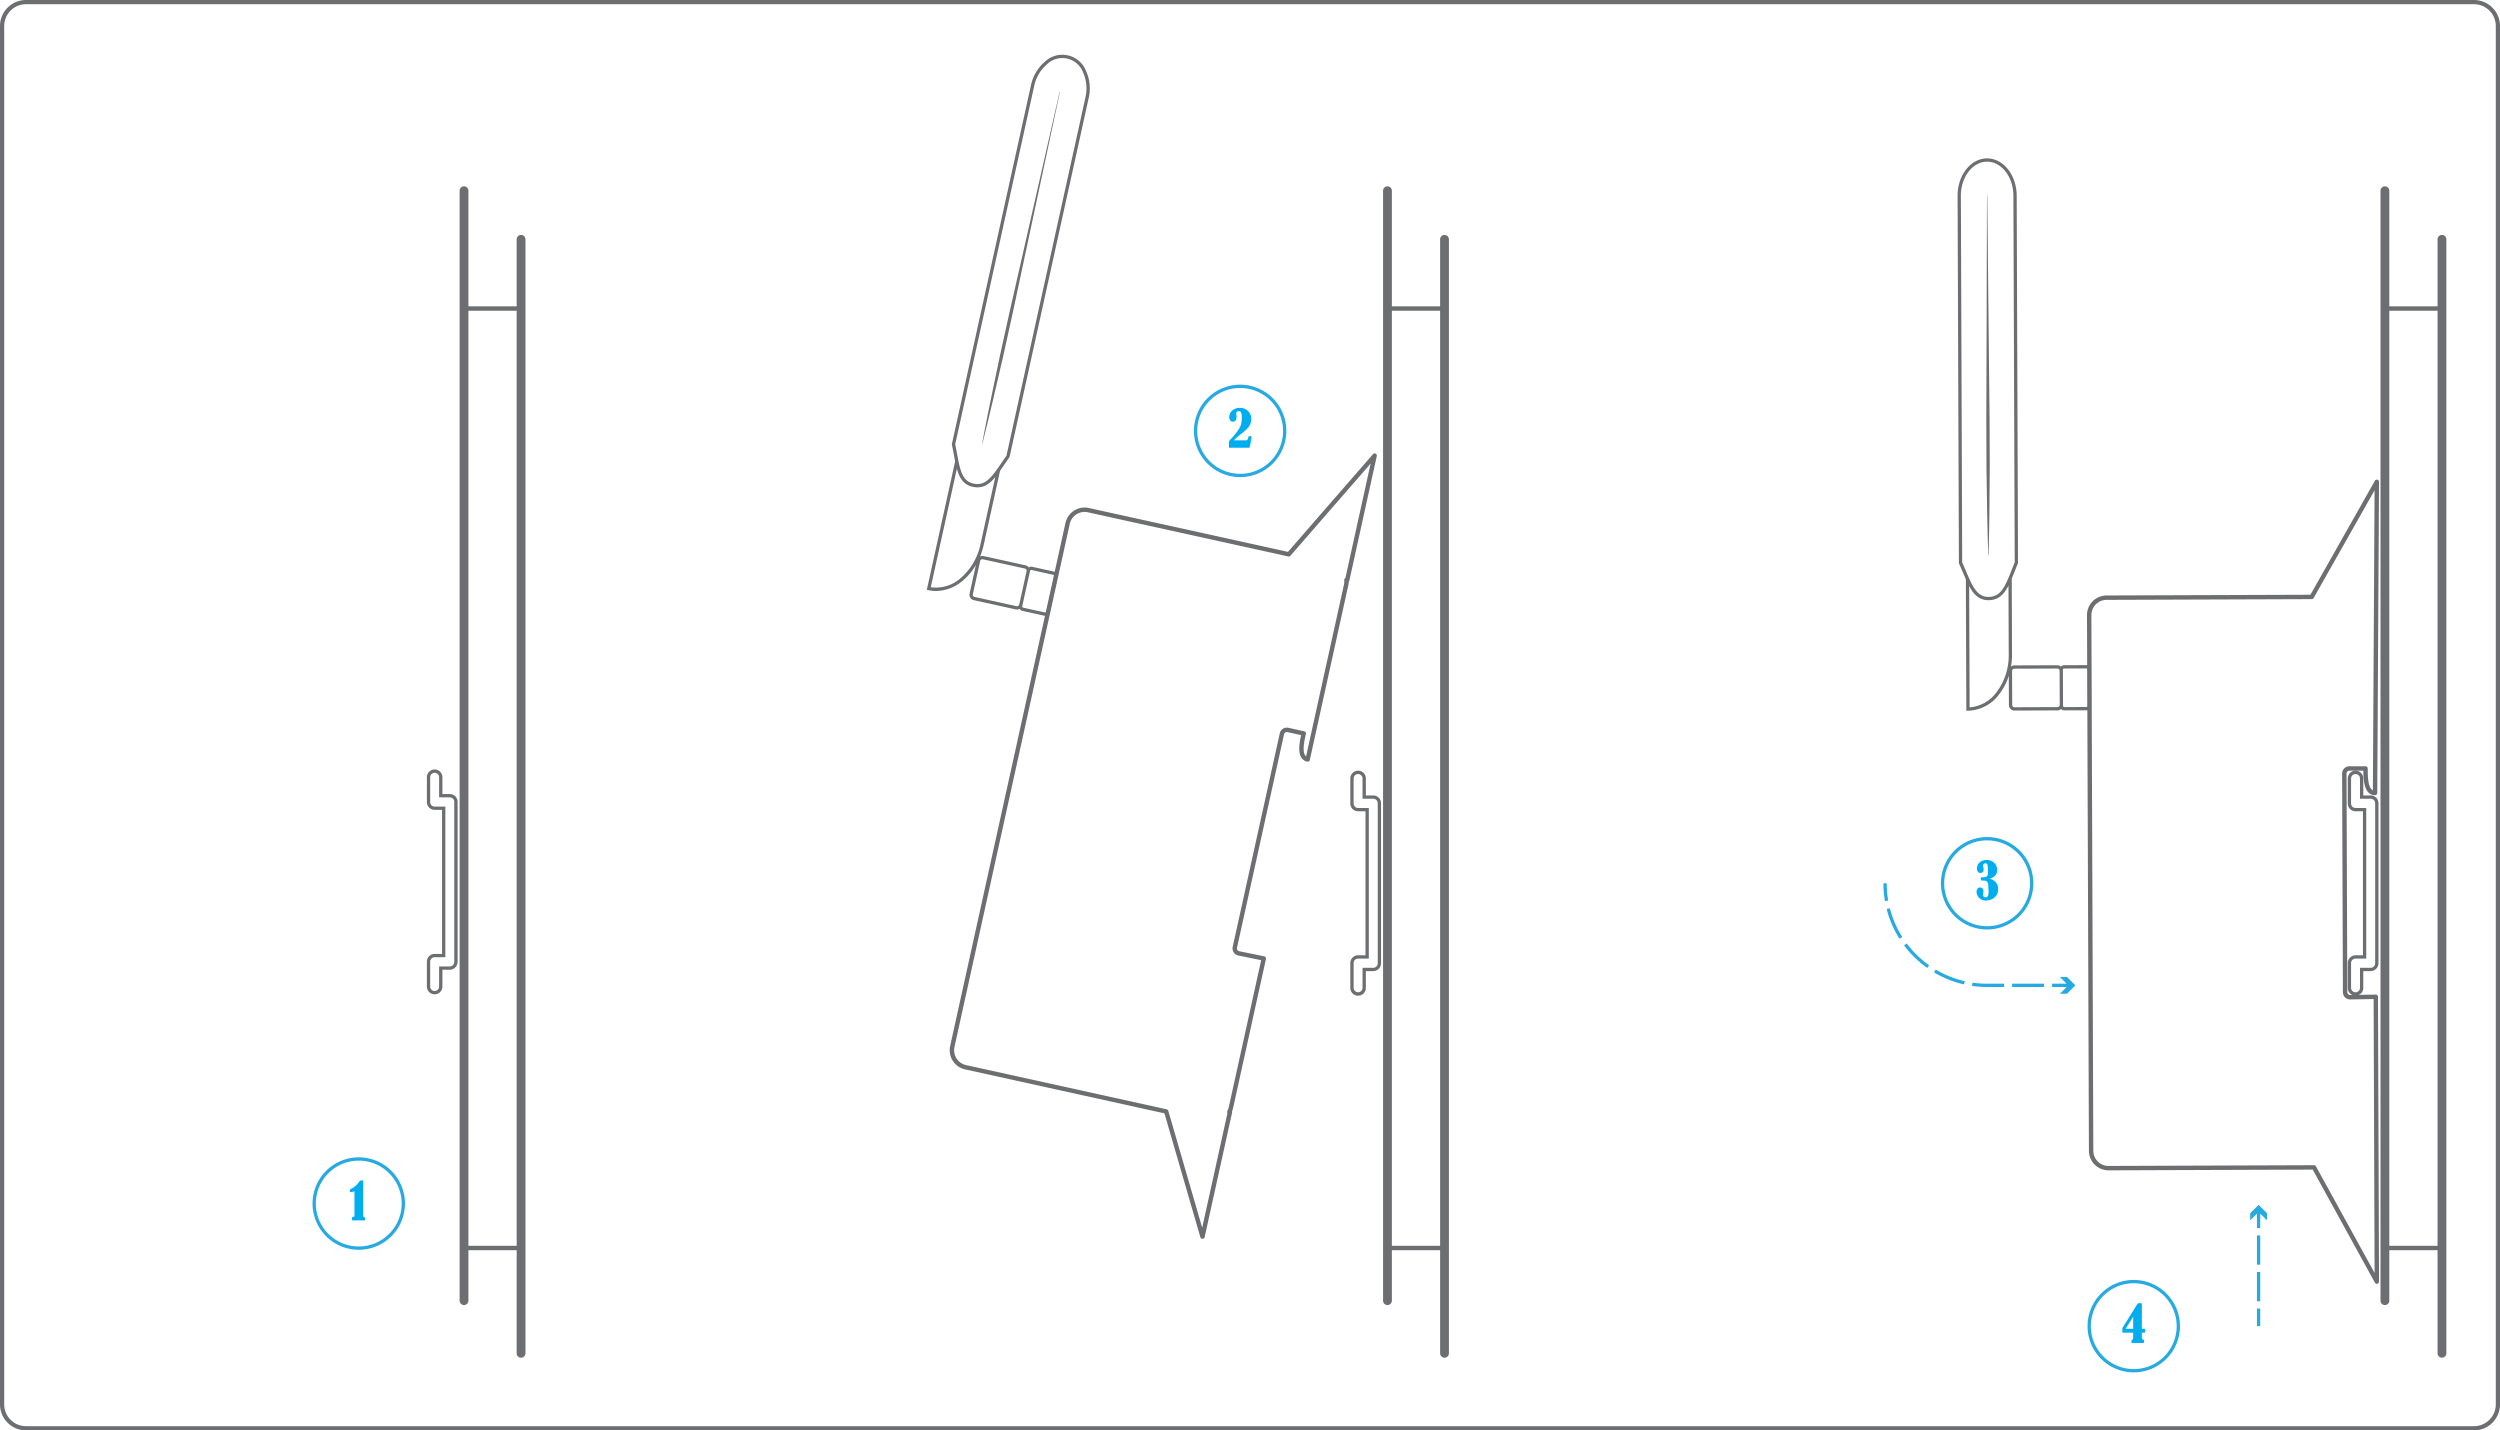 <svg xmlns="http://www.w3.org/2000/svg" width="200.296mm" height="114.6mm" viewBox="0 0 567.769 324.849"><defs><style>.cls-1{fill:#6d6e71;}.cls-2{fill:#27aae1;}.cls-3{fill:#00aeef;}</style></defs><title>1. To the wall</title><g id="Слой_2" data-name="Слой 2"><g id="_1._To_the_wall" data-name="1. To the wall"><g id="Expanded"><path class="cls-1" d="M561.87,324.849H5.899A5.905,5.905,0,0,1,0,318.95V5.899A5.906,5.906,0,0,1,5.899,0H561.87a5.906,5.906,0,0,1,5.899,5.899V318.95A5.906,5.906,0,0,1,561.87,324.849ZM5.899.956A4.948,4.948,0,0,0,.956,5.899V318.95a4.948,4.948,0,0,0,4.943,4.943H561.87a4.948,4.948,0,0,0,4.942-4.943V5.899A4.948,4.948,0,0,0,561.87.956Z"/><path class="cls-1" d="M118.339,53.356a1,1,0,0,0-1,1V69.575H106.383V43.318a1,1,0,0,0-2,0V295.388a1,1,0,0,0,2,0V283.935h10.956v23.407a1,1,0,0,0,2,0V54.356A1,1,0,0,0,118.339,53.356ZM106.383,282.935V70.575h10.956v212.36Z"/><path class="cls-1" d="M98.711,225.815a1.766,1.766,0,0,1-1.764-1.764v-5.649a1.765,1.765,0,0,1,1.764-1.764h1.684v-32.707l-1.73-.007a1.766,1.766,0,0,1-1.717-1.757v-5.65a1.763,1.763,0,1,1,3.527,0v3.816h1.708a1.766,1.766,0,0,1,1.739,1.764V218.46a1.807,1.807,0,0,1-1.798,1.775h-1.649v3.816A1.765,1.765,0,0,1,98.711,225.815Zm-.047-8.426a1.015,1.015,0,0,0-.967,1.013v5.649a1.013,1.013,0,1,0,2.027,0v-4.566h2.399a1.032,1.032,0,0,0,.413-.087,1.014,1.014,0,0,0,.635-.938V182.097a1.015,1.015,0,0,0-.98-1.013l-.096.008-.027-.008H99.725v-4.566a1.013,1.013,0,1,0-2.027,0v5.65a1.015,1.015,0,0,0,.98,1.013l.093-.008.028.009h2.345v34.207Z"/><path class="cls-1" d="M328.06,53.356a1,1,0,0,0-1,1V69.575H316.104V43.318a1,1,0,0,0-2,0V295.388a1,1,0,0,0,2,0V283.935H327.06v23.407a1,1,0,0,0,2,0V54.356A1,1,0,0,0,328.06,53.356ZM316.104,282.935V70.575H327.06v212.36Z"/><path class="cls-1" d="M308.432,226.13a1.765,1.765,0,0,1-1.764-1.763v-5.65a1.765,1.765,0,0,1,1.764-1.764h1.684v-32.707h-1.708a1.766,1.766,0,0,1-1.739-1.764V176.833a1.764,1.764,0,1,1,3.527,0v3.816h1.702a1.766,1.766,0,0,1,1.745,1.763v36.363a1.808,1.808,0,0,1-1.799,1.775h-1.648v3.816A1.765,1.765,0,0,1,308.432,226.13Zm-.054-8.425a1.014,1.014,0,0,0-.96,1.012v5.65a1.014,1.014,0,0,0,2.027,0V219.8h2.398a1.029,1.029,0,0,0,.412-.087,1.014,1.014,0,0,0,.637-.938V182.413a1.015,1.015,0,0,0-.967-1.012l-.118.002-.012-.003h-2.351V176.833a1.014,1.014,0,1,0-2.027,0v5.649a1.016,1.016,0,0,0,.965,1.013l.125-.002.011.003h2.347v34.207Z"/><g id="Full_app" data-name="Full app"><g id="GSM"><path class="cls-1" d="M227.12,106.915c.36-.506.733-1.05,1.129-1.63.312-.458.64-.937.987-1.435l.043-.061,17.962-81.49a9.678,9.678,0,0,0-.614-6.235,5.77,5.77,0,0,0-9.32-2.054,9.68,9.68,0,0,0-3.178,5.4l-17.946,81.417-.018.08.017.08c.178.824.326,1.618.467,2.373.091.486.178.954.269,1.406l-6.432,29.182.366.081a8.095,8.095,0,0,0,1.747.191,9.495,9.495,0,0,0,6.034-2.335,13.383,13.383,0,0,0,3-3.565l-1.43,6.488a1.252,1.252,0,0,0,.954,1.493l9.557,2.107a1.257,1.257,0,0,0,.271.03,1.23,1.23,0,0,0,.577-.161,1.026,1.026,0,0,0,.648.461l4.965,1.094a1.028,1.028,0,0,0,1.226-.783l1.765-8.008a1.028,1.028,0,0,0-.783-1.225l-4.965-1.095a1.014,1.014,0,0,0-.774.138l-.006.006a1.237,1.237,0,0,0-.714-.473l-9.557-2.107a1.237,1.237,0,0,0-.789.107,16.179,16.179,0,0,0,.835-2.651Zm6.805,22.748a.279.279,0,0,1,.271-.219.283.283,0,0,1,.06.007l4.965,1.095a.278.278,0,0,1,.212.332l-1.765,8.008a.278.278,0,0,1-.332.212l-4.965-1.094a.279.279,0,0,1-.212-.332l.048-.219h0l.834-3.785Zm-11.1-2.581a.499.499,0,0,1,.27-.08.526.526,0,0,1,.109.012l9.557,2.107a.504.504,0,0,1,.383.6l-1.668,7.569a.508.508,0,0,1-.6.383l-9.557-2.107a.504.504,0,0,1-.383-.6l1.669-7.569A.5.5,0,0,1,222.826,127.082ZM234.862,19.57a8.928,8.928,0,0,1,2.923-4.983,5.025,5.025,0,0,1,8.166,1.8,8.929,8.929,0,0,1,.558,5.75l-17.93,81.344c-.333.478-.648.939-.949,1.38-.409.6-.793,1.162-1.165,1.681-1.83,2.56-3.162,3.77-5.391,3.28-2.082-.459-2.803-2.156-3.405-5.128h0c-.096-.472-.187-.964-.282-1.473-.137-.738-.281-1.512-.454-2.314Zm-16.706,111.735a8.42,8.42,0,0,1-6.774,2.062l5.932-26.912c.547,1.985,1.437,3.624,3.599,4.1a5.044,5.044,0,0,0,1.089.124c1.693,0,2.912-.978,4.035-2.336l-3.358,15.233A13.845,13.845,0,0,1,218.156,131.305Z"/><path class="cls-1" d="M223.062,100.632c1.256-6.695,2.668-13.356,4.067-20.019l2.202-9.973,2.268-9.958,9.05-39.837.073.016-8.537,39.95L230.056,70.8l-2.195,9.974c-1.532,6.634-3.051,13.271-4.726,19.874Z"/></g><g id="App"><path class="cls-1" d="M273.094,281.35a.5.5,0,0,1-.48-.361l-8.162-28.143-45.275-9.98a4.455,4.455,0,0,1-3.388-5.304l26.188-118.805a4.457,4.457,0,0,1,5.303-3.388l45.22,9.967,19.315-22.193a.5.5,0,0,1,.865.435l-6.231,28.27a.495.495,0,0,1-.146.257,3.891,3.891,0,0,1-.089.81l-8.745,39.673a.499.499,0,0,1-.596.381,2.042,2.042,0,0,1-1.329-.918c-.828-1.301-.384-3.591-.051-5.102l-3.097-.683a.659.659,0,0,0-.778.497L280.932,215.248a.652.652,0,0,0,.497.778h0s4.819.98,5.696,1.173a.5.5,0,0,1,.381.596l-7.479,33.927a3.894,3.894,0,0,1-.227.7.503.503,0,0,1,.014.266l-6.231,28.27a.5.5,0,0,1-.472.392Zm-26.772-165.085a3.456,3.456,0,0,0-3.368,2.708L216.767,237.777a3.454,3.454,0,0,0,2.627,4.112l45.564,10.043a.5.5,0,0,1,.373.349l7.698,26.544,5.733-26.014c-.01-.016-.018-.033-.027-.05a.5.5,0,0,1,.007-.441,3.354,3.354,0,0,0,.308-.816l7.371-33.435c-1.503-.315-5.199-1.067-5.199-1.067a1.652,1.652,0,0,1-1.267-1.971l10.687-48.484a1.651,1.651,0,0,1,1.97-1.258l3.586.791a.499.499,0,0,1,.381.596l-.048.215c-.279,1.255-.801,3.59-.143,4.622a1.065,1.065,0,0,0,.235.266l8.614-39.08a3.351,3.351,0,0,0,.055-.964.501.501,0,0,1,.173-.413.533.533,0,0,1,.09-.061l5.728-25.984L293.06,126.217a.498.498,0,0,1-.484.16l-45.51-10.031A3.471,3.471,0,0,0,246.322,116.265Z"/></g></g><path class="cls-1" d="M554.587,53.356a1,1,0,0,0-1,1V69.575H542.631V43.318a1,1,0,0,0-2,0V295.388a1,1,0,0,0,2,0V283.935h10.956v23.407a1,1,0,0,0,2,0V54.356A1,1,0,0,0,554.587,53.356ZM542.631,282.935V70.575h10.956v212.36Z"/><path class="cls-1" d="M534.96,226.13a1.765,1.765,0,0,1-1.764-1.763v-5.65a1.766,1.766,0,0,1,1.764-1.764h1.684v-32.707H534.938a1.766,1.766,0,0,1-1.742-1.764V176.833a1.764,1.764,0,1,1,3.527,0v3.816h1.705a1.765,1.765,0,0,1,1.742,1.763v36.363a1.808,1.808,0,0,1-1.799,1.775h-1.649v3.816A1.765,1.765,0,0,1,534.96,226.13Zm-.052-8.425a1.015,1.015,0,0,0-.962,1.012v5.65a1.014,1.014,0,0,0,2.027,0V219.8h2.398a1.031,1.031,0,0,0,.413-.087,1.014,1.014,0,0,0,.636-.938V182.413a1.015,1.015,0,0,0-.965-1.012l-.122.002-.012-.003h-2.349V176.833a1.014,1.014,0,1,0-2.027,0v5.649a1.015,1.015,0,0,0,.967,1.013l.12-.002.012.003h2.349v34.207Z"/><g id="Full_app-2" data-name="Full app"><g id="GSM-2" data-name="GSM"><path class="cls-1" d="M474.892,152.081v0a1.03,1.03,0,0,0-1.028-1.024H473.86l-5.085.018a1.024,1.024,0,0,0-.73.312,1.234,1.234,0,0,0-.795-.306h-.005l-9.787.035a1.23,1.23,0,0,0-.746.276,16.162,16.162,0,0,0,.234-2.769l-.062-17.226c.24-.572.484-1.183.744-1.835.205-.516.42-1.056.65-1.619l.028-.069-.3-83.446c-.018-4.669-3.032-8.459-6.724-8.459h-.019c-3.702.014-6.7,3.829-6.684,8.507l.3,83.371.035.156c.353.763.671,1.504.973,2.21.195.456.384.894.572,1.317l.108,29.882.375-.002a9.063,9.063,0,0,0,7.123-3.795,13.389,13.389,0,0,0,2.148-4.136l.023,6.645a1.255,1.255,0,0,0,1.253,1.248h.004l9.787-.036a1.235,1.235,0,0,0,.798-.311,1.023,1.023,0,0,0,.729.306h.004l5.085-.018a1.03,1.03,0,0,0,1.024-1.032Zm-27.716-20.784c-.197-.44-.394-.901-.599-1.379-.295-.689-.605-1.412-.947-2.155l-.3-83.29c-.015-4.264,2.647-7.742,5.936-7.754h.018c3.279,0,5.958,3.455,5.974,7.712l.3,83.296c-.221.54-.428,1.06-.626,1.557-.268.674-.52,1.306-.768,1.893-1.226,2.898-2.265,4.372-4.542,4.38h-.017c-2.12,0-3.193-1.498-4.428-4.259Zm6.296,25.859a8.42,8.42,0,0,1-6.158,3.494l-.1-27.558c.966,1.812,2.188,3.214,4.39,3.214h.019c2.329-.009,3.567-1.444,4.518-3.298l.056,15.617A13.841,13.841,0,0,1,453.472,157.156Zm14.161,3.283a.501.501,0,0,1-.354.148l-9.787.036h-.002a.504.504,0,0,1-.503-.501L456.96,152.37a.501.501,0,0,1,.5-.504l9.788-.035h.002a.502.502,0,0,1,.502.5l.014,3.896.014,3.856A.502.502,0,0,1,467.633,160.44Zm6.261.124-5.085.018h-.001a.28.28,0,0,1-.278-.277l-.015-4.081-.014-3.895,0-.001-.001-.223a.279.279,0,0,1,.277-.28l5.085-.018h.001a.279.279,0,0,1,.278.277l.029,8.2A.279.279,0,0,1,473.894,160.564Z"/><path class="cls-1" d="M451.549,126.154c-.239-6.808-.318-13.616-.411-20.424l-.033-10.213.035-10.213.116-40.852.075,0,.409,40.85.108,10.213.04,10.213c-.044,6.809-.074,13.617-.264,20.427Z"/></g><g id="App-2" data-name="App"><path class="cls-1" d="M539.795,291.56a.502.502,0,0,1-.439-.259l-14.12-25.676-46.361.167h-.017a4.455,4.455,0,0,1-4.449-4.434l-.438-121.656a4.455,4.455,0,0,1,4.434-4.466l46.312-.167L539.36,109.18a.5.5,0,0,1,.935.249l-.399,70.665a.526.526,0,0,1-.507.497,2.038,2.038,0,0,1-1.488-.605c-1.093-1.088-1.16-3.42-1.166-4.967l-3.171.011a.652.652,0,0,0-.65.654l.178,49.648a.654.654,0,0,0,.652.65h.003c-.008,0,4.915-.098,5.814-.101h.002a.5.5,0,0,1,.5.498l.232,64.678a.501.501,0,0,1-.5.502ZM525.532,264.624a.5.5,0,0,1,.439.259l13.318,24.217-.224-62.213c-1.536.021-5.307.096-5.307.096h-.007a1.657,1.657,0,0,1-1.66-1.646l-.178-49.648a1.652,1.652,0,0,1,1.647-1.659l3.672-.013a.567.567,0,0,1,.354.145.5.5,0,0,1,.147.353v.22c.002,1.285.005,3.678.873,4.542a1.087,1.087,0,0,0,.292.211l.386-68.144-13.84,24.469a.501.501,0,0,1-.434.254l-46.602.168a3.454,3.454,0,0,0-3.438,3.462L475.41,261.354a3.454,3.454,0,0,0,3.449,3.438h.013l46.658-.168Z"/></g></g><g id="blue"><path class="cls-2" d="M81.478,283.833a10.497,10.497,0,1,1,10.497-10.497A10.509,10.509,0,0,1,81.478,283.833Zm0-20.243a9.747,9.747,0,1,0,9.747,9.747A9.757,9.757,0,0,0,81.478,263.59Z"/><path class="cls-3" d="M80.501,270.549a2.692,2.692,0,0,1-.854.173q-.173,0-.173-.19v-.223a.31.31,0,0,1,.05-.192.641.641,0,0,1,.252-.143,3.921,3.921,0,0,0,.731-.452,4.661,4.661,0,0,0,.904-.91,3.469,3.469,0,0,1,.401-.477.443.443,0,0,1,.212-.037h.463v8.073c0,.082.063.154.189.218a.382.382,0,0,1,.198.165,1.633,1.633,0,0,1,.036.455c0,.097-.065.145-.195.145H80.161c-.108,0-.174-.017-.198-.05a.509.509,0,0,1-.036-.246,1.118,1.118,0,0,1,.031-.346c.02-.044.098-.087.232-.128q.313-.095.312-.274Z"/><path class="cls-2" d="M281.647,108.356A10.497,10.497,0,1,1,292.144,97.86,10.509,10.509,0,0,1,281.647,108.356Zm0-20.243a9.747,9.747,0,1,0,9.747,9.747A9.757,9.757,0,0,0,281.647,88.113Z"/><path class="cls-3" d="M280.205,100.004H283a.355.355,0,0,0,.298-.142,1.393,1.393,0,0,0,.187-.533.347.347,0,0,1,.106-.215.582.582,0,0,1,.307-.053q.346,0,.346.151a.493.493,0,0,1-.017.117q-.028.15-.117.72-.1.619-.198,1.08a1.76,1.76,0,0,1-.145.505.451.451,0,0,1-.259.044h-4.402v-1.306q0-.273.468-.692a15.249,15.249,0,0,0,1.085-1.277,6.974,6.974,0,0,0,1.101-1.741,5.29,5.29,0,0,0,.252-1.802,2.555,2.555,0,0,0-.182-1.213.59.59,0,0,0-.521-.271.543.543,0,0,0-.402.145.513.513,0,0,0-.145.379,2.292,2.292,0,0,0,.028.324,3.639,3.639,0,0,1,.034.485,1.2,1.2,0,0,1-.231.787.732.732,0,0,1-.589.279.712.712,0,0,1-.603-.301,1.183,1.183,0,0,1-.223-.725,1.976,1.976,0,0,1,.658-1.498,2.475,2.475,0,0,1,1.763-.617,2.524,2.524,0,0,1,1.844.709,2.458,2.458,0,0,1,.723,1.835,2.892,2.892,0,0,1-.256,1.197,3.397,3.397,0,0,1-.7,1.016,15.056,15.056,0,0,1-1.297,1.113A13.977,13.977,0,0,0,280.205,100.004Z"/><path class="cls-2" d="M451.293,211.096A10.497,10.497,0,1,1,461.79,200.6,10.509,10.509,0,0,1,451.293,211.096Zm0-20.243A9.747,9.747,0,1,0,461.04,200.6,9.758,9.758,0,0,0,451.293,190.853Z"/><path class="cls-3" d="M451.803,199.581a2.296,2.296,0,0,1,1.997,2.343,2.506,2.506,0,0,1-.368,1.361,2.464,2.464,0,0,1-1.013.907,3.03,3.03,0,0,1-1.369.321,2.094,2.094,0,0,1-1.565-.6,1.933,1.933,0,0,1-.589-1.397,1.137,1.137,0,0,1,.207-.686.756.756,0,0,1,1.154-.033.959.959,0,0,1,.201.619,3.46,3.46,0,0,1-.061.508,1.352,1.352,0,0,0-.033.285.596.596,0,0,0,.15.41.53.53,0,0,0,.419.17.562.562,0,0,0,.521-.293,1.957,1.957,0,0,0,.17-.94c0-.112-.004-.223-.011-.335l-.067-1.378a1.157,1.157,0,0,0-.274-.597.786.786,0,0,0-.398-.231,3.773,3.773,0,0,0-.667-.042l-.162.006a.158.158,0,0,1-.179-.162l-.011-.245a.532.532,0,0,1-.006-.078.222.222,0,0,1,.251-.252,2.725,2.725,0,0,0,.912-.108.622.622,0,0,0,.371-.332,3.078,3.078,0,0,0,.096-.977,5.691,5.691,0,0,0-.112-1.417.447.447,0,0,0-.457-.351.543.543,0,0,0-.371.14.452.452,0,0,0-.159.357,2.528,2.528,0,0,0,.05.418,3.41,3.41,0,0,1,.073.58.649.649,0,0,1-.218.514.764.764,0,0,1-.518.189.672.672,0,0,1-.583-.296,1.241,1.241,0,0,1-.21-.736,1.826,1.826,0,0,1,.598-1.35,2.561,2.561,0,0,1,3.397.134,2.359,2.359,0,0,1,.613,1.573,1.892,1.892,0,0,1-.412,1.197,2.28,2.28,0,0,1-1.2.756Z"/><path class="cls-2" d="M484.594,311.678A10.497,10.497,0,1,1,495.09,301.182,10.509,10.509,0,0,1,484.594,311.678Zm0-20.243a9.747,9.747,0,1,0,9.746,9.746A9.757,9.757,0,0,0,484.594,291.435Z"/><path class="cls-3" d="M486.433,301.776h.474a.324.324,0,0,1,.234.061.383.383,0,0,1,.056.246v.329a.309.309,0,0,1-.044.195.301.301,0,0,1-.213.05h-.507v1.049a.566.566,0,0,0,.317.541.322.322,0,0,1,.173.312v.251c0,.082-.015.134-.044.156a.401.401,0,0,1-.207.034h-2.349c-.111,0-.181-.02-.206-.059a1.044,1.044,0,0,1-.039-.394.317.317,0,0,1,.167-.295.377.377,0,0,0,.212-.34v-1.255h-2.209c-.119,0-.189-.014-.212-.042a.348.348,0,0,1-.034-.192l-.001-.648a.62.62,0,0,1,.017-.159,3.379,3.379,0,0,1,.24-.415l3.134-5.017a.431.431,0,0,1,.204-.18,1.369,1.369,0,0,1,.439-.047.882.882,0,0,1,.353.036c.029.024.045.09.045.198Zm-1.976-2.734-1.713,2.734h1.713Z"/><path class="cls-2" d="M428.086,204.648a23.741,23.741,0,0,1-.348-4.048h.75a23.041,23.041,0,0,0,.336,3.92Z"/><path class="cls-2" d="M464.221,224.154h-7.255v-.75h7.255Zm-9.069,0h-3.858a23.869,23.869,0,0,1-3.438-.249l.109-.742a23.037,23.037,0,0,0,3.329.241h3.858Zm-9.107-.587a23.384,23.384,0,0,1-6.814-2.732l.385-.644a22.622,22.622,0,0,0,6.596,2.644Zm-8.356-3.738a23.615,23.615,0,0,1-5.258-5.122l.6-.449a22.884,22.884,0,0,0,5.092,4.96Zm-6.305-6.639a23.41,23.41,0,0,1-2.912-6.74l.727-.186a22.686,22.686,0,0,0,2.818,6.524Z"/><polygon class="cls-2" points="469.429 221.872 467.809 221.872 469.342 223.404 466.05 223.404 466.05 224.154 469.342 224.154 467.809 225.686 469.429 225.686 471.336 223.779 469.429 221.872"/><rect class="cls-2" x="512.566" y="297.182" width="0.75" height="4"/><path class="cls-2" d="M513.316,295.521h-.75v-6.643h.75Zm0-8.304h-.75v-6.643h.75Z"/><polygon class="cls-2" points="514.849 275.535 512.941 273.628 511.034 275.535 511.034 277.154 512.566 275.622 512.566 278.914 513.316 278.914 513.316 275.621 514.849 277.154 514.849 275.535"/></g></g></g></g></svg>
